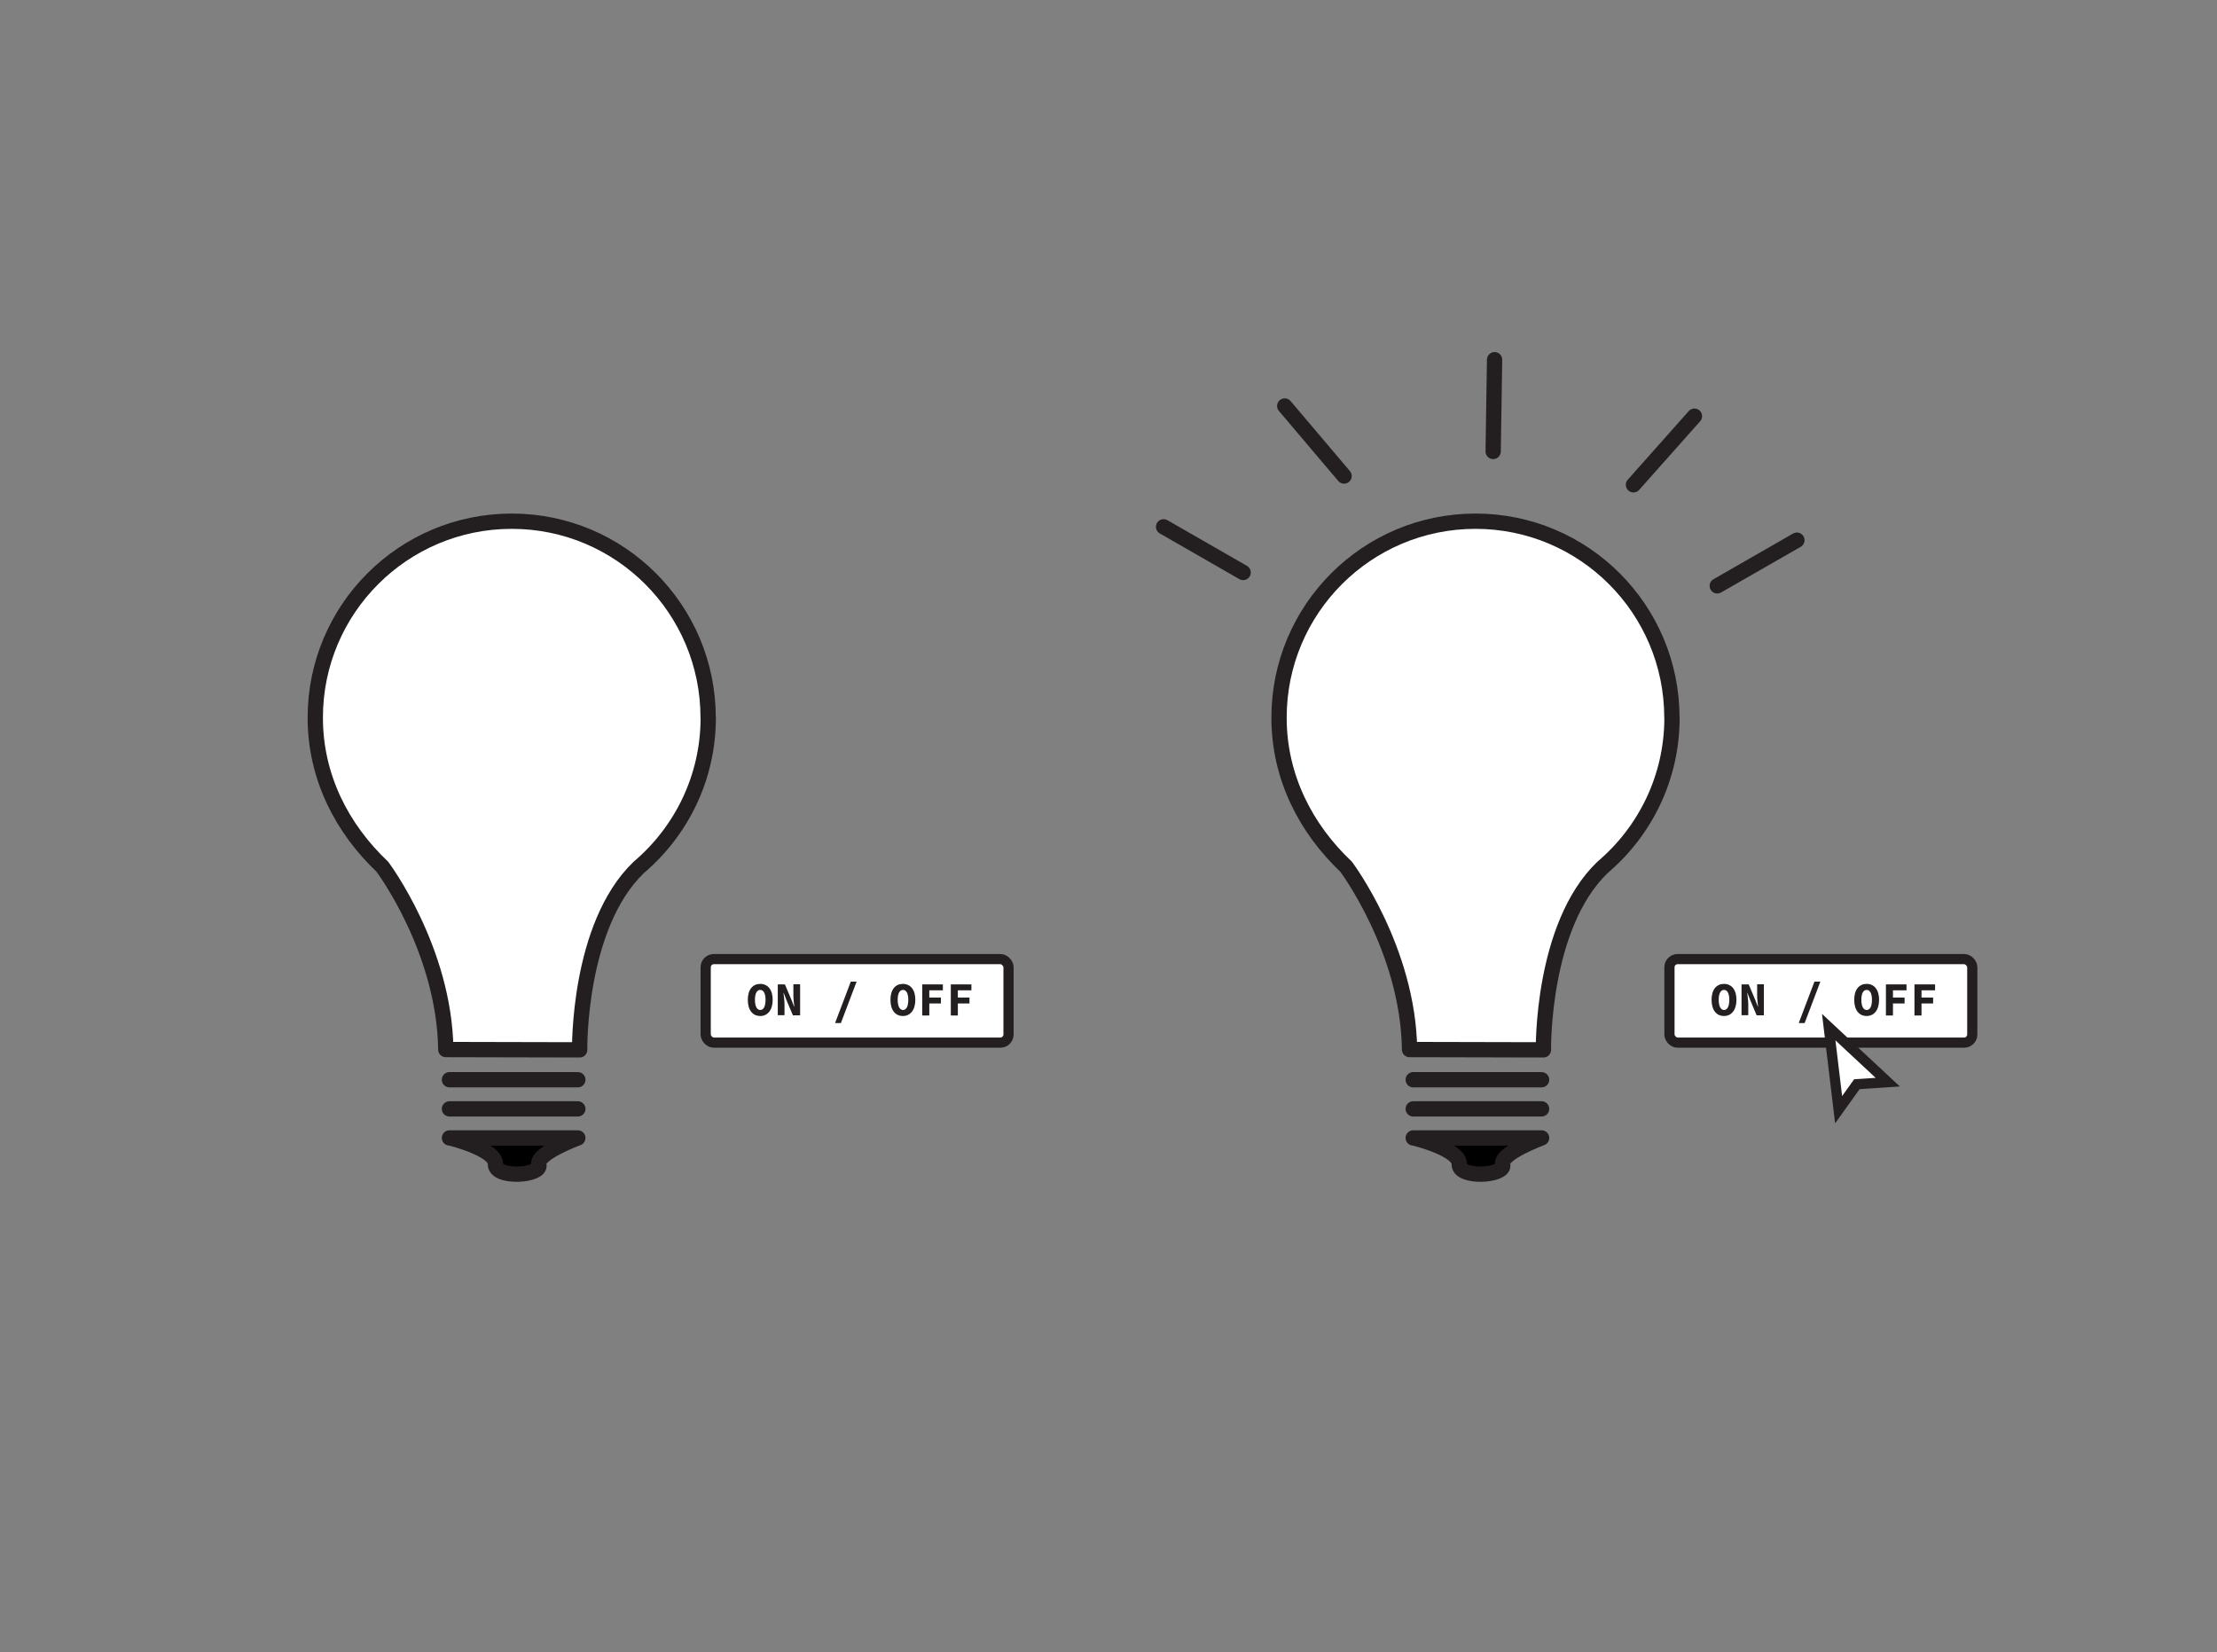 <?xml version="1.0" encoding="UTF-8"?>
<svg id="Layer_1" data-name="Layer 1" xmlns="http://www.w3.org/2000/svg" viewBox="0 0 217.43 162.05">
  <rect x="0" y="0" width="217.43" height="162.05" fill="#808080" stroke="none"/>
  <defs>
    <style>
      .cls-1, .cls-2 {
        fill: none;
      }

      .cls-1, .cls-3 {
        stroke-width: 0px;
      }

      .cls-4, .cls-5, .cls-6, .cls-2 {
        stroke: #231f20;
      }

      .cls-4, .cls-5, .cls-2 {
        stroke-linejoin: round;
        stroke-width: 1.5px;
      }

      .cls-4, .cls-6 {
        fill: #fff;
      }

      .cls-5, .cls-2 {
        stroke-linecap: round;
      }

      .cls-6 {
        stroke-miterlimit: 10;
      }

      .cls-3 {
        fill: #231f20;
      }
    </style>
  </defs>
  <rect class="cls-6" x="69.21" y="94.07" width="29.7" height="8.19" rx=".8" ry=".8"/>
  <rect class="cls-6" x="163.73" y="94.07" width="29.7" height="8.19" rx=".8" ry=".8"/>
  <polygon class="cls-6" points="179.35 100.74 180.32 108.84 182.11 106.34 185.14 106.14 179.35 100.74"/>
  <rect class="cls-1" width="217.43" height="162.05" rx="2.04" ry="2.04"/>
  <g>
    <path class="cls-3" d="M73.34,98.06c0-1.02.5-1.56,1.22-1.56s1.22.55,1.22,1.56-.5,1.59-1.22,1.59-1.22-.55-1.22-1.59ZM75.08,98.06c0-.63-.2-.97-.52-.97s-.52.34-.52.97.2,1,.52,1,.52-.34.52-1Z"/>
    <path class="cls-3" d="M76.27,96.55h.71l.64,1.51.26.67h.02c-.03-.32-.09-.75-.09-1.11v-1.08h.66v3.04h-.71l-.64-1.52-.26-.67h-.02c.03.34.1.74.1,1.1v1.08h-.66v-3.04Z"/>
    <path class="cls-3" d="M83.44,96.28h.57l-1.54,4.06h-.57l1.54-4.06Z"/>
    <path class="cls-3" d="M87.33,98.06c0-1.02.5-1.56,1.22-1.56s1.22.55,1.22,1.56-.5,1.59-1.22,1.59-1.22-.55-1.22-1.59ZM89.08,98.06c0-.63-.2-.97-.52-.97s-.52.34-.52.97.2,1,.52,1,.52-.34.52-1Z"/>
    <path class="cls-3" d="M90.45,96.55h2.02v.58h-1.33v.71h1.14v.58h-1.14v1.18h-.69v-3.04Z"/>
    <path class="cls-3" d="M93.25,96.55h2.02v.58h-1.33v.71h1.14v.58h-1.14v1.18h-.69v-3.04Z"/>
  </g>
  <path class="cls-4" d="M69.46,70.39c0,5.89-2.65,11.15-6.81,14.68-6,5.76-5.8,17.9-5.8,17.9l-13.13-.03c-.13-9.8-6.2-17.9-6.2-17.9l-.02-.03c-3.91-3.7-6.58-8.75-6.58-14.62,0-10.64,8.62-19.27,19.27-19.27s19.26,8.64,19.26,19.27Z"/>
  <line class="cls-2" x1="44.08" y1="105.9" x2="56.67" y2="105.9"/>
  <line class="cls-2" x1="114.12" y1="51.67" x2="121.92" y2="56.15"/>
  <line class="cls-2" x1="146.58" y1="35.28" x2="146.44" y2="44.28"/>
  <line class="cls-2" x1="166.18" y1="40.82" x2="160.2" y2="47.55"/>
  <line class="cls-2" x1="131.82" y1="46.69" x2="126" y2="39.82"/>
  <line class="cls-2" x1="176.23" y1="52.98" x2="168.42" y2="57.46"/>
  <line class="cls-2" x1="44.08" y1="108.76" x2="56.67" y2="108.76"/>
  <path class="cls-5" d="M44.15,111.61s4.51,1.1,4.44,2.56,4.57,1.16,4.26.06,3.82-2.62,3.82-2.62h-12.59"/>
  <g>
    <path class="cls-3" d="M167.86,98.06c0-1.02.5-1.56,1.22-1.56s1.22.55,1.22,1.56-.5,1.59-1.22,1.59-1.22-.55-1.22-1.59ZM169.6,98.06c0-.63-.2-.97-.52-.97s-.52.34-.52.97.2,1,.52,1,.52-.34.52-1Z"/>
    <path class="cls-3" d="M170.79,96.55h.71l.64,1.51.26.67h.02c-.03-.32-.09-.75-.09-1.11v-1.08h.66v3.04h-.71l-.64-1.52-.26-.67h-.02c.03.34.1.74.1,1.1v1.08h-.66v-3.04Z"/>
    <path class="cls-3" d="M177.96,96.28h.57l-1.54,4.06h-.58l1.54-4.06Z"/>
    <path class="cls-3" d="M181.85,98.06c0-1.02.5-1.56,1.22-1.56s1.22.55,1.22,1.56-.5,1.59-1.22,1.59-1.22-.55-1.22-1.59ZM183.59,98.06c0-.63-.2-.97-.52-.97s-.52.34-.52.97.2,1,.52,1,.52-.34.52-1Z"/>
    <path class="cls-3" d="M184.96,96.55h2.02v.58h-1.33v.71h1.14v.58h-1.14v1.18h-.69v-3.04Z"/>
    <path class="cls-3" d="M187.76,96.55h2.02v.58h-1.33v.71h1.14v.58h-1.14v1.18h-.69v-3.04Z"/>
  </g>
  <path class="cls-4" d="M163.98,70.39c0,5.89-2.65,11.15-6.81,14.68-6,5.76-5.8,17.9-5.8,17.9l-13.13-.03c-.13-9.8-6.2-17.9-6.2-17.9l-.02-.03c-3.91-3.7-6.58-8.75-6.58-14.62,0-10.64,8.62-19.27,19.27-19.27s19.26,8.64,19.26,19.27Z"/>
  <line class="cls-2" x1="138.6" y1="105.9" x2="151.19" y2="105.9"/>
  <line class="cls-2" x1="138.6" y1="108.76" x2="151.19" y2="108.76"/>
  <path class="cls-5" d="M138.67,111.61s4.51,1.1,4.44,2.56,4.57,1.16,4.26.06,3.82-2.62,3.82-2.62h-12.59"/>
</svg>